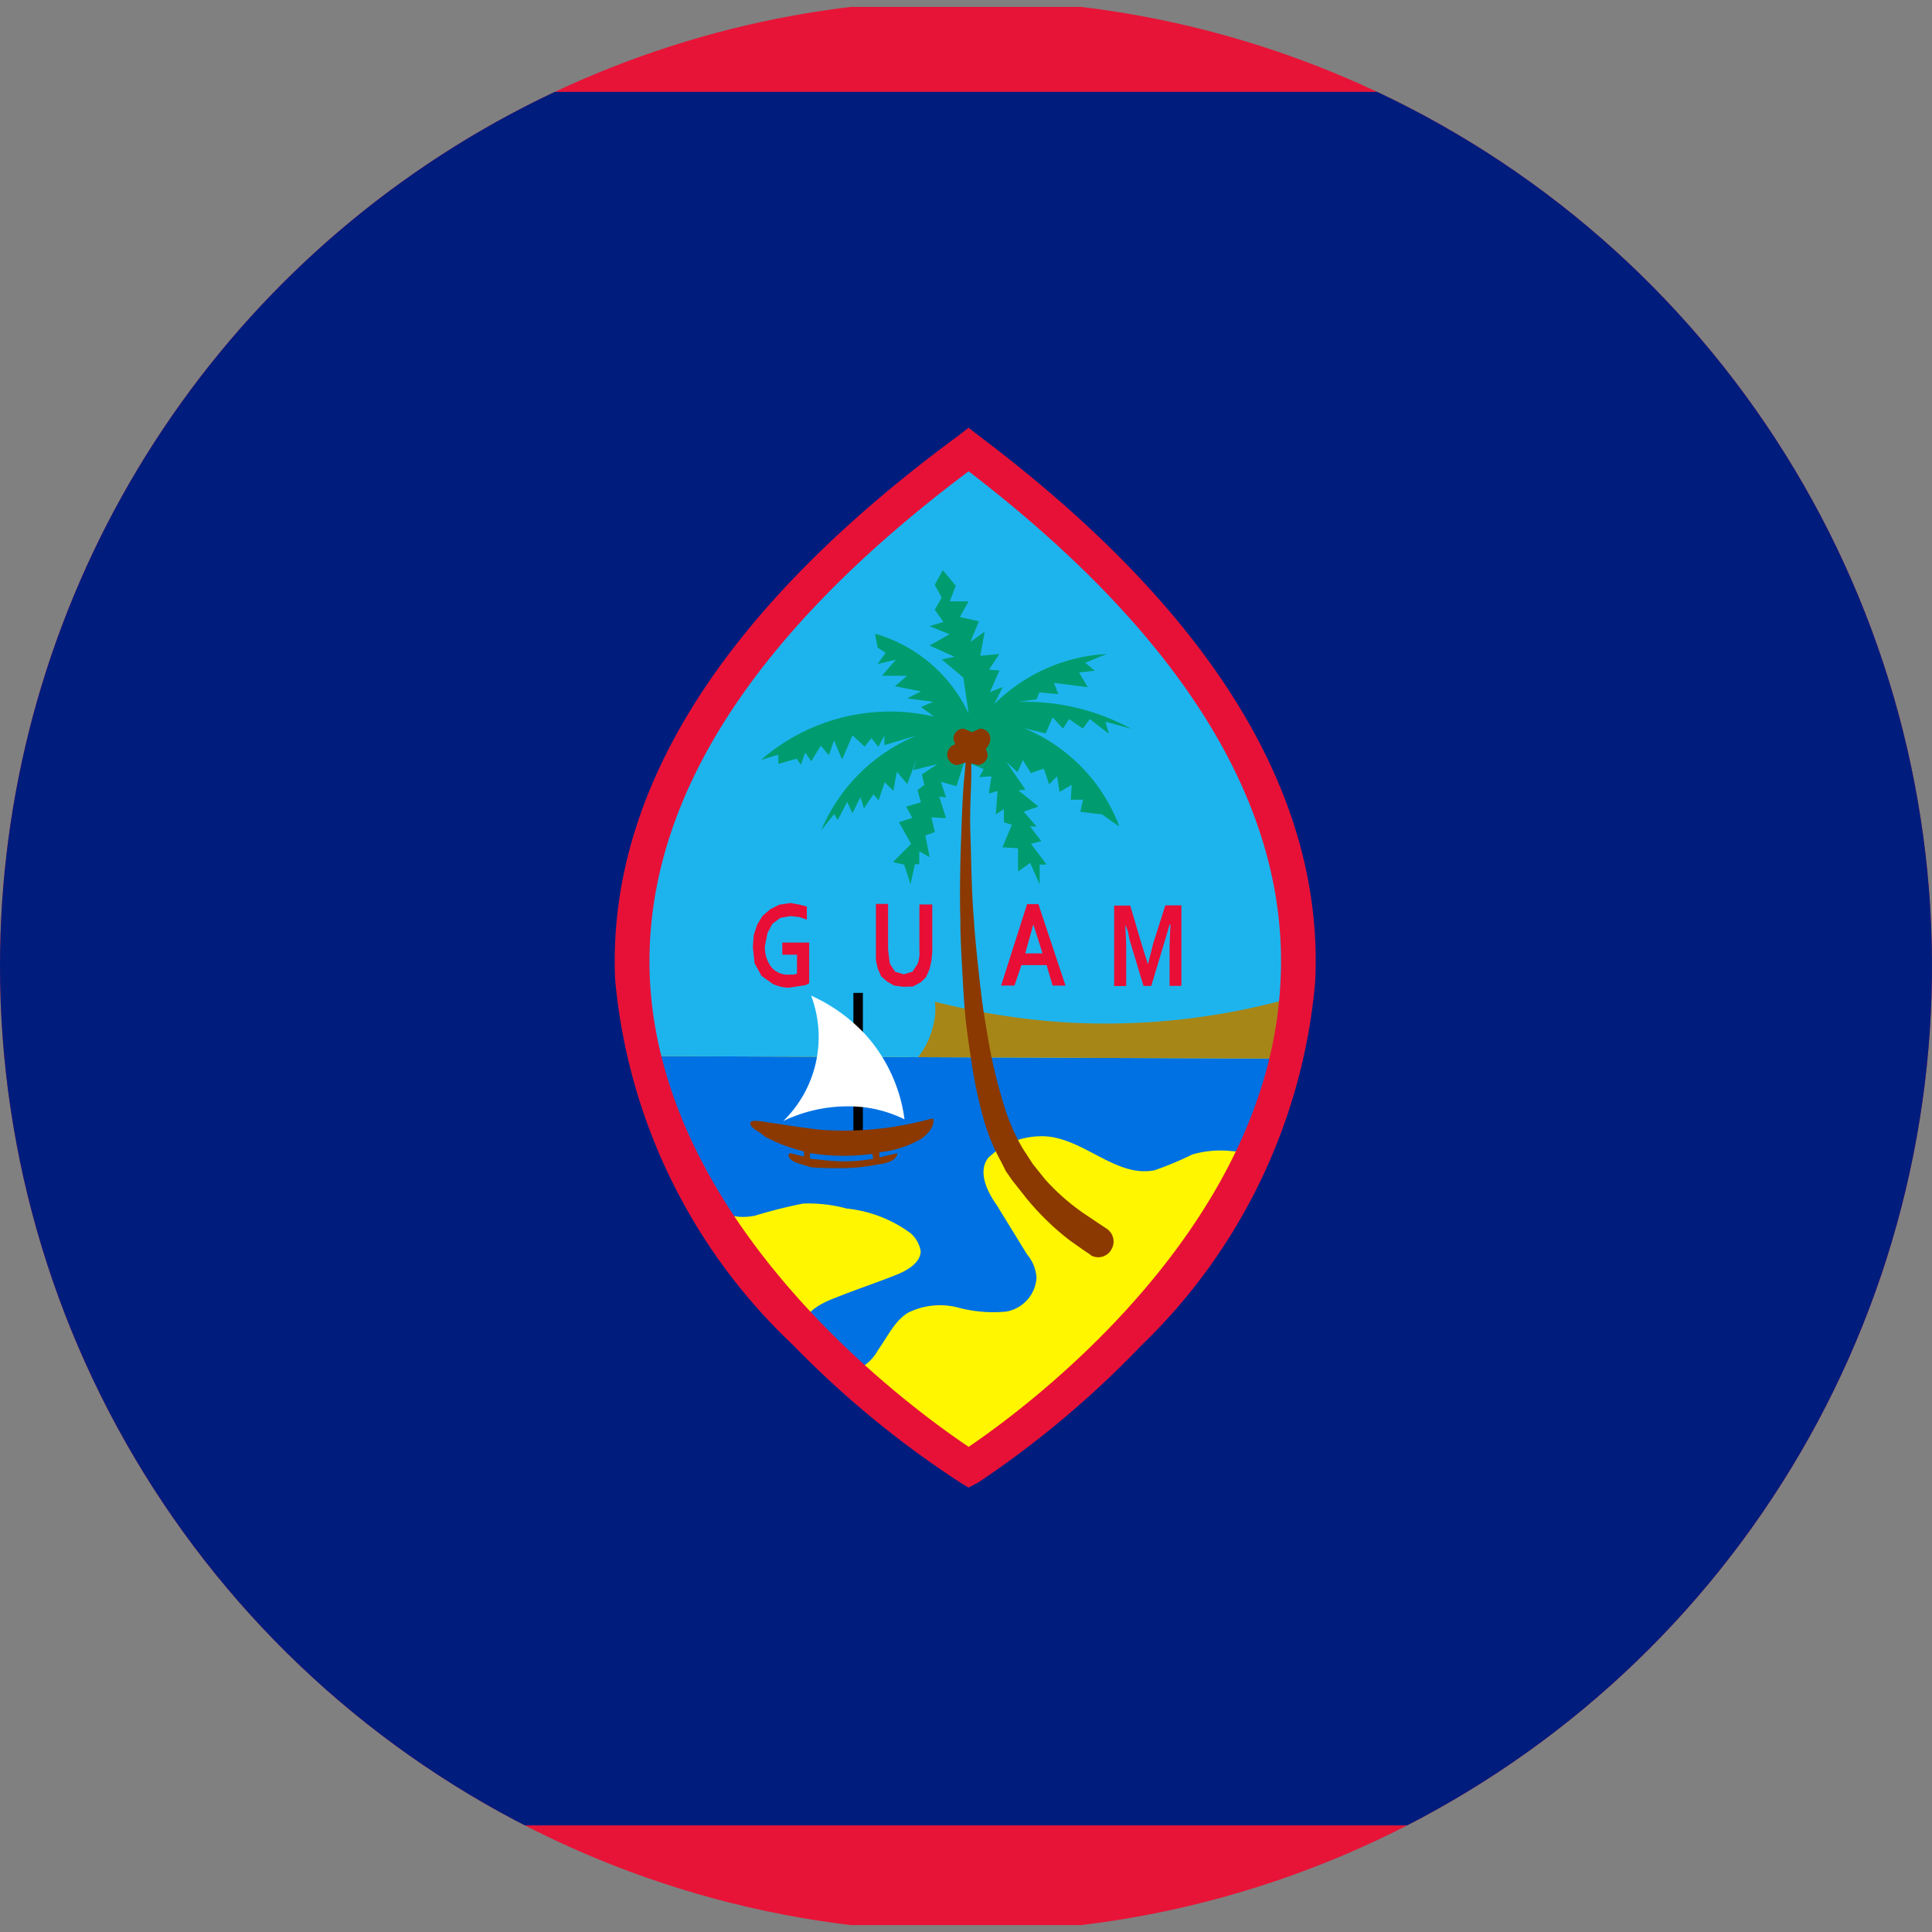 <svg xmlns="http://www.w3.org/2000/svg" xmlns:xlink="http://www.w3.org/1999/xlink" width="24" height="24" viewBox="0 0 24 24">
  <rect x="0" y="0" width="24" height="24" fill="#808080" stroke="none"/>
  <defs>
    <clipPath id="clip-path">
      <path id="Tracciato_2886" data-name="Tracciato 2886" d="M.949,12.749a12,12,0,1,0,12-12,12,12,0,0,0-12,12" transform="translate(-0.949 -0.749)" fill="none"/>
    </clipPath>
  </defs>
  <g id="Guam" transform="translate(-0.949 -0.749)">
    <g id="Raggruppa_66" data-name="Raggruppa 66" transform="translate(0.949 0.749)" clip-path="url(#clip-path)">
      <rect id="Rettangolo_276" data-name="Rettangolo 276" width="44.427" height="23.828" transform="translate(-10.213 0.086)" fill="#e71437"/>
      <rect id="Rettangolo_277" data-name="Rettangolo 277" width="42.231" height="21.535" transform="translate(-9.18 1.141)" fill="#001d7e"/>
      <path id="Tracciato_2873" data-name="Tracciato 2873" d="M5.856,1.268c-9.4,6.92,0,12.646,0,12.646s9.223-5.683,0-12.646" transform="translate(6.187 4.318)" fill="#1db4ee"/>
      <path id="Tracciato_2874" data-name="Tracciato 2874" d="M1.992,2.786a.956.956,0,0,0,.366-.56.761.761,0,0,0,.022-.3A8.871,8.871,0,0,0,4,2.183,8.553,8.553,0,0,0,6.738,1.9a1.576,1.576,0,0,1,0,.506,1.527,1.527,0,0,1-.194.57L1.992,2.786" transform="translate(9.233 10.517)" fill="#a78618"/>
      <path id="Tracciato_2875" data-name="Tracciato 2875" d="M1.694,1.968,9.637,2A9.3,9.3,0,0,1,8.216,4.745,9.52,9.52,0,0,1,5.719,7.1a9.055,9.055,0,0,1-2.3-1.937,8.978,8.978,0,0,1-1.722-3.2" transform="translate(6.324 11.151)" fill="#fff600"/>
      <path id="Tracciato_2876" data-name="Tracciato 2876" d="M1.694,1.968,9.637,2l-.344.9c-.1.2-.086.269-.323.248a1.237,1.237,0,0,0-.484.043,4.229,4.229,0,0,1-.463.194c-.474.1-.872-.387-1.356-.42a.987.987,0,0,0-.592.161l-.118.1c-.14.172-.022.42.1.592l.377.613a.5.5,0,0,1,.118.291.456.456,0,0,1-.377.42,1.7,1.7,0,0,1-.613-.054.893.893,0,0,0-.6.065c-.172.1-.258.3-.377.463a.566.566,0,0,1-.506.3.558.558,0,0,1-.312-.237.492.492,0,0,1-.118-.355c.022-.183.237-.291.409-.355.248-.1.5-.183.743-.28.14-.054.312-.151.312-.3a.387.387,0,0,0-.118-.215,1.614,1.614,0,0,0-.8-.312A1.842,1.842,0,0,0,3.653,3.8a6.164,6.164,0,0,0-.6.151c-.56.108-.721-.387-.915-.818-.043-.086-.42-1.162-.441-1.162" transform="translate(6.324 11.151)" fill="#0071e3"/>
      <path id="Tracciato_2877" data-name="Tracciato 2877" d="M6.054,14.405l-.108-.065A12.17,12.17,0,0,1,3.869,12.63,7.118,7.118,0,0,1,1.663,8.088C1.566,5.763,3,3.492,5.925,1.34l.129-.1.129.1C9.068,3.514,10.478,5.8,10.359,8.131A7.136,7.136,0,0,1,8.2,12.64a12.187,12.187,0,0,1-2.023,1.7Zm0-12.624C3.342,3.815,2.008,5.925,2.094,8.066c.14,3.132,3.315,5.4,3.961,5.833.635-.43,3.735-2.669,3.874-5.79.108-2.142-1.195-4.273-3.874-6.328" transform="translate(5.978 4.074)" fill="#e71137"/>
      <path id="Tracciato_2878" data-name="Tracciato 2878" d="M4.4,3.183l-.065-.441-.269-.226.161-.032-.312-.14.248-.14-.248-.1.172-.054L3.98,1.9l.086-.151L3.98,1.59l.1-.183.161.194-.075.194H4.4l-.108.194.237.054L4.422,2.3,4.6,2.171l-.054.3.237-.022-.129.194.129.011-.118.269.161-.065-.108.215a2.139,2.139,0,0,1,1.4-.624l-.269.108.118.1-.194.022.108.183-.42-.054.054.14-.237-.022-.032.086-.226.032a2.748,2.748,0,0,1,1.4.334L6.1,3.29l.043.151-.237-.183-.086.118-.172-.118-.075.118-.129-.14-.086.2-.269-.065A2.125,2.125,0,0,1,6.273,4.593l-.215-.151L5.789,4.41l.032-.151H5.67l.011-.183-.151.086L5.5,3.968l-.1.1-.065-.194-.161.054-.1-.161-.065.151-.14-.129.237.344-.086.011.248.2-.183.065.161.183H5.164l.14.183-.129.032.194.258H5.283v.248l-.118-.269-.151.108V4.862L4.82,4.851l.118-.28-.1-.032V4.377l-.1.065.022-.291-.108.032.032-.215-.151.011.054-.1-.237-.1-.1.312-.194-.054.065.194-.086-.011.086.269-.183-.011.043.183-.118.043.054.269L3.787,4.9v.161H3.733l-.054.248L3.6,5.066l-.14-.032.226-.226-.151-.269L3.7,4.485l-.075-.14.183-.054-.043-.151.086-.065-.032-.129.194-.129-.3.075.043-.14-.118.312-.129-.151-.043.237-.108-.108-.075.226-.065-.075L3.1,4.367l-.043-.14-.1.2-.065-.14-.118.226-.043-.075-.161.2A2.189,2.189,0,0,1,3.754,3.463l-.4.118V3.463l-.075.14-.086-.108L3.109,3.6l-.151-.14-.129.3-.1-.237-.065.183-.1-.118-.118.194-.075-.108-.054.151-.054-.075-.226.065V3.7l-.215.065A2.438,2.438,0,0,1,3.97,3.226l-.161-.118.151-.065L3.636,3l.172-.086-.323-.065.151-.129H3.324l.172-.2-.226.054.1-.14-.1-.065-.032-.172a1.843,1.843,0,0,1,1.162.99" transform="translate(7.632 5.675)" fill="#009c6f"/>
      <path id="Tracciato_2879" data-name="Tracciato 2879" d="M4.013,7.8h0l-.065-.043-.161-.108a2.7,2.7,0,0,1-.538-.463L3.1,7l-.065-.1-.065-.1a2.522,2.522,0,0,1-.215-.484c-.054-.172-.108-.366-.151-.56s-.075-.4-.108-.6-.054-.409-.075-.6-.043-.409-.054-.592c-.032-.387-.032-.753-.043-1.065s.011-.57.011-.743V2.02l.075.022a.131.131,0,0,0,.129-.129l-.022-.075a.173.173,0,0,0,.054-.118.124.124,0,0,0-.129-.129l-.1.043-.1-.043a.124.124,0,0,0-.129.129l.022.065a.139.139,0,0,0-.1.129.131.131,0,0,0,.129.129l.1-.032-.011.14c-.022.183-.032.441-.043.753s-.022.678-.011,1.065c0,.194.011.4.022.6s.022.42.043.624.054.409.086.624a5.821,5.821,0,0,0,.129.592A2.426,2.426,0,0,0,2.7,6.96l.065.129.075.108L3,7.4a3.249,3.249,0,0,0,.56.549l.183.129.065.043.011.011a.186.186,0,0,0,.258-.075A.192.192,0,0,0,4.013,7.8" transform="translate(9.731 7.461)" fill="#8b3900"/>
      <rect id="Rettangolo_278" data-name="Rettangolo 278" width="0.118" height="1.765" transform="translate(10.601 12.334)"/>
      <path id="Tracciato_2880" data-name="Tracciato 2880" d="M4.088,2.04l-.054.011a4.033,4.033,0,0,1-1.345.129c-.2-.022-.409-.054-.613-.086-.032,0-.248-.054-.258,0s.1.108.129.129L2,2.266a2.035,2.035,0,0,0,.484.183v.065L2.312,2.47l-.022.022c.011.065.075.086.108.1l.172.054c.118.011.248.011.366.011A2.281,2.281,0,0,0,3.41,2.61c.075-.011.194-.032.226-.108l.011-.032-.226.054V2.46a1.272,1.272,0,0,0,.527-.172c.043-.032.172-.14.14-.248m-.743.5a1.966,1.966,0,0,1-.377.032c-.151,0-.291-.022-.409-.032V2.47a2.6,2.6,0,0,0,.764.011h.011Z" transform="translate(7.503 11.854)" fill="#8b3900"/>
      <path id="Tracciato_2881" data-name="Tracciato 2881" d="M2.2,1.9a2.088,2.088,0,0,1,.689.5A1.952,1.952,0,0,1,3.36,3.437a1.574,1.574,0,0,0-.506-.151,1.851,1.851,0,0,0-1,.172A1.458,1.458,0,0,0,2.2,1.9" transform="translate(7.876 10.468)" fill="#fff"/>
      <path id="Tracciato_2882" data-name="Tracciato 2882" d="M2.367,2.437H2.184V2.286h.334v.506l-.043.022-.065.011-.075.011-.075.011A.514.514,0,0,1,2.066,2.8l-.14-.1L1.84,2.544l-.022-.2.011-.151.043-.129.065-.108.1-.086.108-.054.14-.022.118.022.086.022V2l-.1-.032-.1-.011-.129.022-.1.075L2,2.168l-.032.161a.4.4,0,0,0,.086.269.267.267,0,0,0,.215.086h.054l.043-.011Z" transform="translate(7.534 9.423)" fill="#e80e36"/>
      <path id="Tracciato_2883" data-name="Tracciato 2883" d="M2.3,2.815,2.186,2.8,2.1,2.751l-.075-.065-.043-.1-.022-.1v-.7h.151v.57l.022.172.065.1.108.032.108-.032.065-.1A.394.394,0,0,0,2.5,2.363v-.57H2.66v.592l-.011.108-.022.1-.043.1-.065.065-.1.054L2.3,2.815" transform="translate(8.921 9.443)" fill="#e80e36"/>
      <path id="Tracciato_2884" data-name="Tracciato 2884" d="M2.665,2.546H2.353L2.266,2.8H2.1l.323-1.012h.14L2.9,2.8H2.74ZM2.5,2.041,2.428,2.3,2.4,2.4h.215l-.032-.1Z" transform="translate(10.336 9.443)" fill="#e80e36"/>
      <path id="Tracciato_2885" data-name="Tracciato 2885" d="M2.655,2.526l.065-.258.151-.474h.2v1H2.924V2.289l.011-.258H2.924L2.9,2.117l-.032.108-.172.57H2.6l-.172-.57-.022-.108-.032-.086.011.248v.517H2.235v-1h.2l.14.474Z" transform="translate(11.605 9.453)" fill="#e80e36"/>
    </g>
  </g>
</svg>
